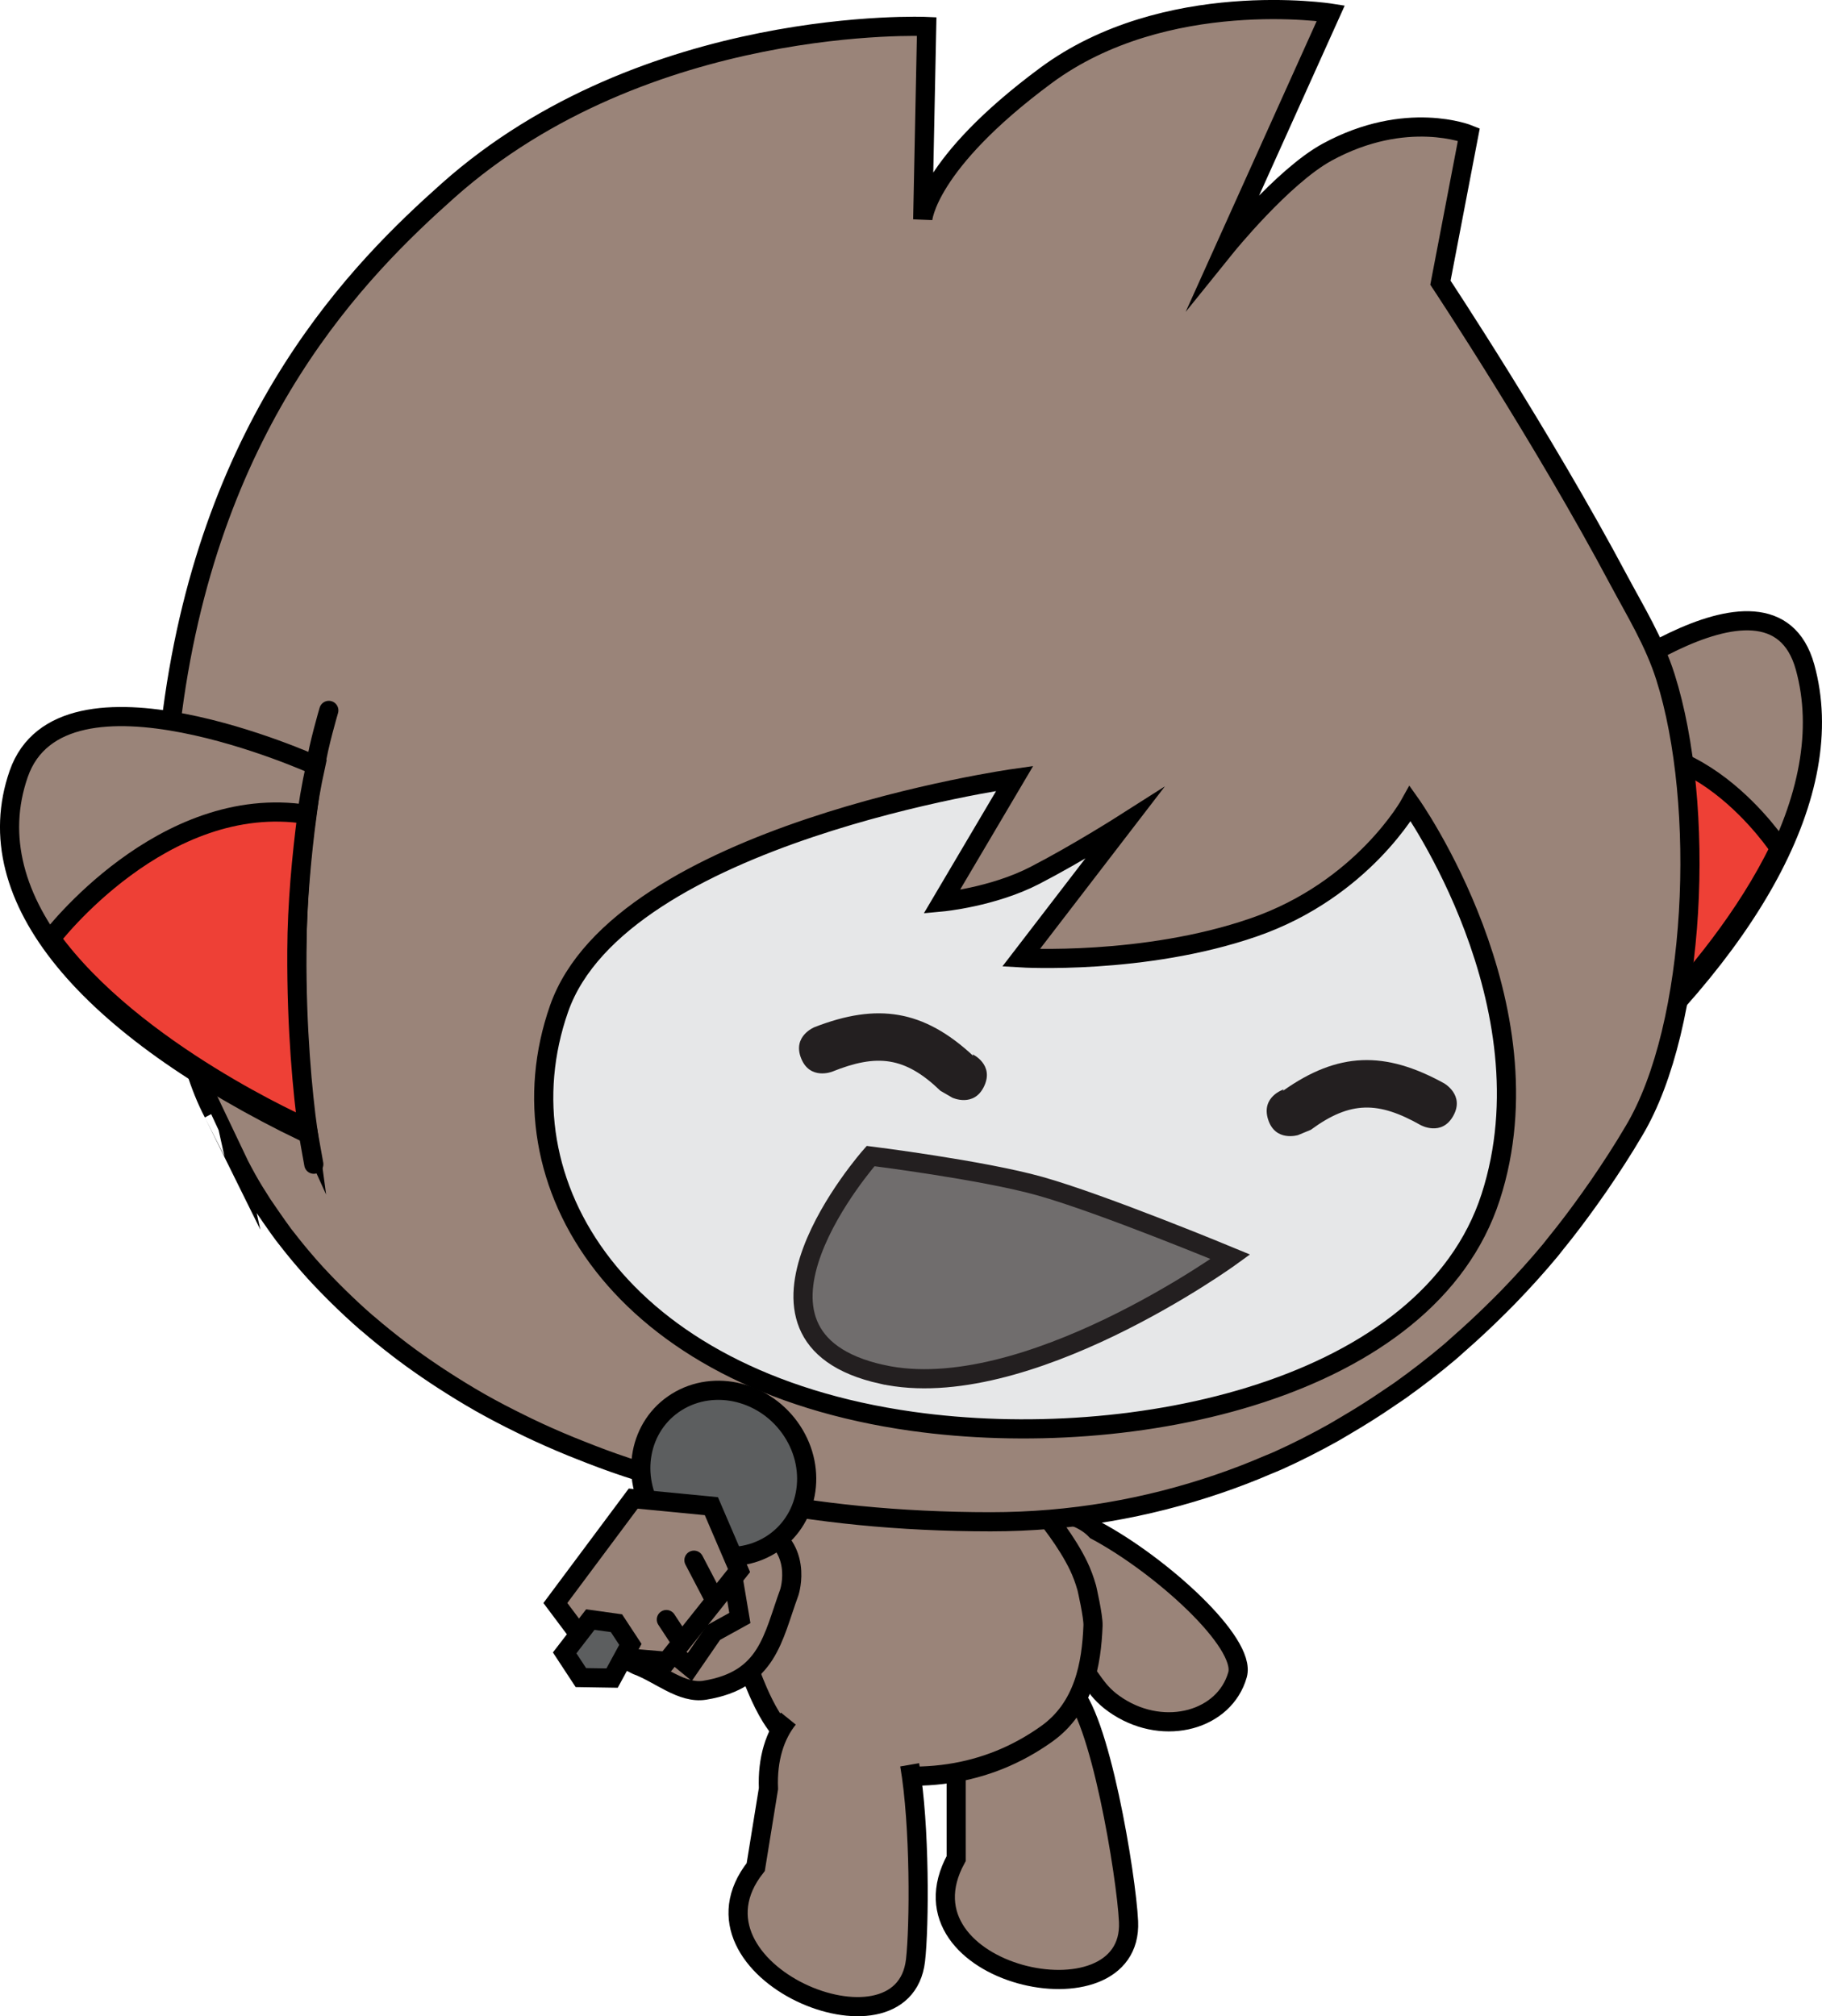 <svg version="1.1" xmlns="http://www.w3.org/2000/svg" xmlns:xlink="http://www.w3.org/1999/xlink" width="114.101" height="126.257" viewBox="0,0,114.101,126.257"><g transform="translate(-181.66,-114.466)"><g stroke-miterlimit="10"><path d="M246.809,209.225c0.107,-0.016 0.222,-0.022 0.344,-0.019c0.113,-0.009 0.228,-0.013 0.343,-0.013c1.148,0 2.165,0.436 2.799,1.107c4.076,2.181 9.432,7.033 8.863,9.041c-0.802,2.83 -4.523,3.879 -7.468,1.996c-1.519,-0.971 -1.541,-1.814 -2.753,-2.929c-0.801,-0.738 -3.821,-3.742 -4.065,-4.697c-0.533,-0.479 -0.856,-1.106 -0.856,-1.791c0,-1.203 0.995,-2.225 2.375,-2.587c0.129,-0.049 0.267,-0.086 0.417,-0.108z" fill="#9a8479" stroke="#000000" stroke-width="1.2" stroke-linecap="butt"/><g fill="#9a8479" stroke="#000000" stroke-width="1.2" stroke-linecap="butt"><path d="M241.54,225.868c-1.135,-5.51 3.423,-8.466 7.111,-5.617c1.868,1.443 3.553,11.717 3.683,14.547c0.306,6.691 -14.819,3.38 -10.793,-3.95z"/><path d="M235.079,206.61v0v0v0v0v0v0c7.292,-2.156 11.322,1.859 11.321,1.858c0.912,1.064 2.097,2.586 2.804,4.053c0.195,0.405 0.371,0.871 0.515,1.379c0,0 0.412,1.783 0.39,2.358c-0.095,2.409 -0.561,5.122 -2.915,6.792c-3.694,2.629 -8.166,3.326 -13.353,1.95c-1.75,-0.462 -3.01,-1.606 -3.896,-3.023c-0.635,-1.02 -1.152,-2.414 -1.152,-2.414c-0.827,-2.325 -1.033,-4.72 -1.085,-5.769c0,0 0.079,-5.027 7.371,-7.183z"/><path d="M238.628,224.978c0.658,3.815 0.607,10.148 0.365,12.245c-0.767,6.649 -15.143,0.651 -10.005,-5.844l0.796,-4.908c-0.08,-1.884 0.422,-3.372 1.245,-4.388"/></g><g><g stroke="#000000" stroke-width="1.2"><path d="M279.822,158.907c0,0 12.711,-10.497 14.878,-2.666c2.167,7.83 -3.431,17.693 -14.309,27.107c0,0 1.239,-14.055 -0.569,-24.441zM279.822,158.907c-0.125,-1.223 -0.664,-3.535 -0.664,-3.535M279.966,185.556l0.293,-2.281" fill="#9a8479" stroke-linecap="round"/><path d="M280.259,183.274c0.254,-2.605 0.56,-6.885 0.528,-12.195c-0.016,-3.09 -0.25,-6.26 -0.527,-8.991l0.001,0.003c7.226,-3.112 12.837,5.497 12.837,5.497l0.003,-0c-4.113,8.501 -12.769,15.453 -12.769,15.453l-0.073,0.232v0v0v0v0z" fill="#ee4036" stroke-linecap="butt"/><path d="M196.286,186.675v0v0v0v0v0v0c-0.042,-0.086 -1.267,-2.513 -1.266,-2.514c-3.415,-6.479 -3.26,-20.564 -2.609,-24.916l0.045,-0.208c2.435,-18.472 11.776,-27.751 17.249,-32.624c12.423,-11.068 29.987,-10.288 29.987,-10.288l-0.247,12.087c0,0 0.216,-3.466 7.705,-9.012c7.487,-5.546 17.849,-3.91 17.849,-3.91l-6.621,14.691c0,0 3.6,-4.465 6.397,-5.99c4.958,-2.699 8.87,-1.103 8.87,-1.103l-1.779,9.28c0,0 6.393,9.65 11.17,18.63c1.023,1.916 2.228,3.868 2.922,6.064c2.527,7.977 1.976,21.83 -1.978,28.426c-0.685,1.168 -1.421,2.297 -2.179,3.405c-0.197,0.284 -0.395,0.567 -0.595,0.845c-0.692,0.972 -1.409,1.923 -2.157,2.84c-0.101,0.122 -0.195,0.253 -0.296,0.375c-0.847,1.02 -1.734,1.997 -2.651,2.943c-0.219,0.228 -0.448,0.448 -0.672,0.674c-0.784,0.779 -1.592,1.533 -2.417,2.255c-0.19,0.169 -0.377,0.341 -0.568,0.504c-0.992,0.838 -2.019,1.632 -3.072,2.384c-0.234,0.165 -0.474,0.321 -0.71,0.482c-0.882,0.606 -1.791,1.18 -2.717,1.722c-0.267,0.154 -0.529,0.318 -0.797,0.469c-1.129,0.63 -2.28,1.216 -3.464,1.748c-0.211,0.096 -0.434,0.178 -0.648,0.27c-1.01,0.436 -2.041,0.831 -3.09,1.189c-4.438,1.515 -9.2,2.366 -14.247,2.366c-5.768,-0.001 -10.951,-0.549 -15.599,-1.499c-1.149,-0.235 -2.265,-0.497 -3.35,-0.779c-0.206,-0.057 -0.411,-0.113 -0.615,-0.168c-1.099,-0.3 -2.175,-0.614 -3.205,-0.959c-0.006,-0.002 -0.014,-0.005 -0.021,-0.007c-1.032,-0.342 -2.022,-0.714 -2.986,-1.102c-0.169,-0.067 -0.342,-0.135 -0.51,-0.203c-0.926,-0.379 -1.827,-0.778 -2.693,-1.194c-0.152,-0.071 -0.299,-0.149 -0.45,-0.221c-0.854,-0.418 -1.685,-0.849 -2.48,-1.299c-0.03,-0.02 -0.064,-0.035 -0.094,-0.053c-0.813,-0.464 -1.588,-0.943 -2.339,-1.43c-0.14,-0.091 -0.279,-0.181 -0.416,-0.272c-0.722,-0.482 -1.419,-0.971 -2.082,-1.471c-0.101,-0.075 -0.197,-0.153 -0.298,-0.229c-0.628,-0.483 -1.235,-0.974 -1.812,-1.471c-0.06,-0.048 -0.126,-0.099 -0.183,-0.151c-0.602,-0.524 -1.168,-1.056 -1.712,-1.59c-0.106,-0.103 -0.21,-0.206 -0.311,-0.308c-0.53,-0.533 -1.038,-1.065 -1.513,-1.607c-0.054,-0.059 -0.103,-0.121 -0.157,-0.181c-0.447,-0.514 -0.869,-1.03 -1.267,-1.545c-0.055,-0.074 -0.119,-0.148 -0.175,-0.221c-0.406,-0.54 -1.276,-1.815 -1.343,-1.917c-0.348,-0.537 -0.679,-1.072 -0.975,-1.602c-0.018,-0.033 -0.036,-0.066 -0.053,-0.099c-0.284,-0.51 -0.539,-1.01 -0.775,-1.508z" fill="#9a8479" stroke-linecap="butt"/><path d="M269.98,164.786v0v0v0v0v0v0c0,0 8.946,12.562 5.03,24.642c-3.914,12.076 -22.379,15.981 -36.211,14.043c-18.285,-2.562 -25.959,-14.885 -22.129,-25.84c3.834,-10.955 28.536,-14.424 28.536,-14.424l-4.573,7.74c0,0 3.184,-0.293 5.838,-1.665c2.653,-1.369 5.588,-3.238 5.588,-3.238l-6.456,8.403c0,0 7.693,0.466 14.555,-1.904c6.862,-2.367 9.822,-7.757 9.822,-7.757z" fill="#e6e7e8" stroke-linecap="butt"/><path d="M200.775,185.39c-13.618,-6.59 -20.639,-14.679 -17.948,-22.451c2.691,-7.772 18.602,-0.543 18.602,-0.543c-2.234,10.09 -0.654,22.994 -0.654,22.994zM202.252,158.951c0,0 -0.669,2.273 -0.822,3.445M200.94,185.293l0.371,2.076" fill="#9a8479" stroke-linecap="round"/><path d="M200.848,185.092c0,0 -10.836,-4.74 -15.996,-11.856l0.003,-0.001c0,0 6.993,-9.204 16.032,-7.768l0.001,-0.003c-0.34,2.612 -0.625,5.627 -0.637,8.522c-0.028,4.977 0.365,8.921 0.688,11.307z" fill="#ee4036" stroke-linecap="butt"/></g><path d="M236.906,200.531c-10.715,-2.364 -0.726,-13.673 -0.726,-13.673c0,0 6.986,0.871 10.596,1.881c3.882,1.087 11.939,4.426 11.939,4.426c0,0 -12.882,9.334 -21.808,7.365z" fill="#706d6d" stroke="#231f20" stroke-width="1.2" stroke-linecap="round"/><path d="M243.294,182.478c-0.633,1.36 -1.993,0.726 -1.993,0.726l-0.749,-0.434c-2.223,-2.144 -3.974,-2.326 -6.779,-1.196c0,0 -1.395,0.552 -1.946,-0.843c-0.552,-1.395 0.843,-1.946 0.843,-1.946c3.923,-1.527 6.828,-1.097 9.944,1.806l-0.046,-0.106c0,0 1.36,0.633 0.726,1.993z" fill="#231f20" stroke="none" stroke-width="0.5" stroke-linecap="butt"/><path d="M261.072,184.562c-0.449,-1.431 0.983,-1.88 0.983,-1.88l-0.06,0.099c3.472,-2.468 6.408,-2.511 10.095,-0.481c0,0 1.31,0.731 0.58,2.041c-0.731,1.31 -2.041,0.58 -2.041,0.58c-2.632,-1.489 -4.392,-1.54 -6.878,0.292l-0.799,0.331c0,0 -1.431,0.449 -1.88,-0.983z" fill="#231f20" stroke="none" stroke-width="0.5" stroke-linecap="butt"/></g><g stroke="#000000" stroke-width="1.2"><path d="M218.913,213.867c1.304,-2.892 4.281,-1.393 4.281,-1.393l0.965,0.486c0.86,1.283 0.224,0.797 0.747,-1.185c0,0 1.001,-3.026 4.093,-1.823c3.092,1.204 2.09,4.23 2.09,4.23c-1.043,2.839 -1.335,5.48 -5.294,6.125c-1.441,0.235 -2.83,-1.043 -4.245,-1.564l-0.965,-0.486c0,0 -2.977,-1.499 -1.673,-4.39z" fill="#9a8479" stroke-linecap="butt"/><g><path d="M224.045,202.256c2.365,-1.468 5.598,-0.655 7.221,1.817c1.623,2.471 1.021,5.665 -1.345,7.133c-2.365,1.468 -5.598,0.655 -7.221,-1.817c-1.623,-2.471 -1.021,-5.665 1.345,-7.133z" fill="#5c5e5f" stroke-linecap="butt"/><path d="M227.548,213.146l0.445,2.638l-1.653,0.914l-1.482,2.153l-1.864,-1.533" fill="#9a8479" stroke-linecap="round"/><path d="M226.209,208.782l1.732,4.034l-4.522,5.68l-4.529,-0.382l-2.451,-3.268l4.875,-6.538z" fill="#9a8479" stroke-linecap="round"/><path d="M226.285,214.396l-1.167,-2.231" fill="none" stroke-linecap="round"/><path d="M224.188,217.097l-0.798,-1.215" fill="none" stroke-linecap="round"/><path d="M218.628,215.883l1.638,0.228l0.871,1.326l-1.145,2.11l-1.955,-0.031l-1.016,-1.547z" fill="#5c5e5f" stroke-linecap="round"/></g></g></g></g></svg>
